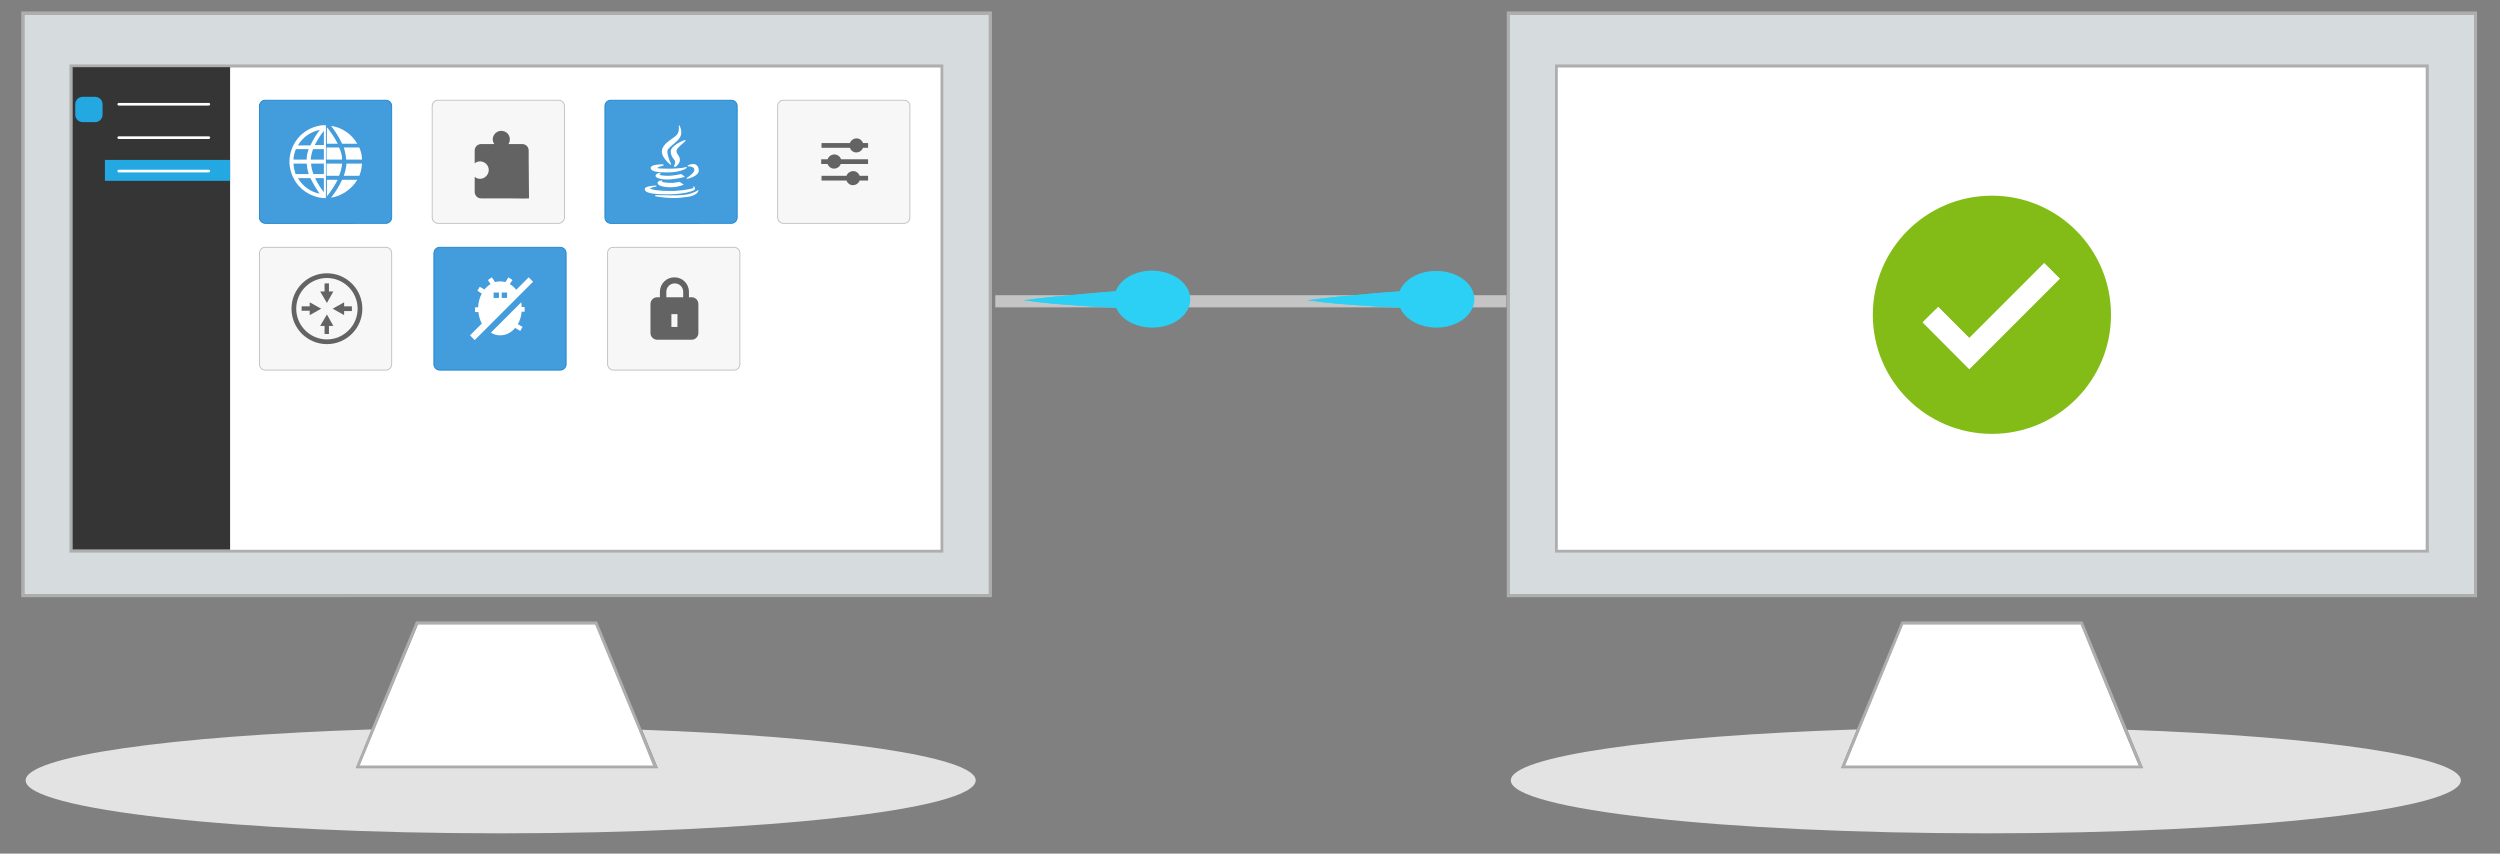 <?xml version="1.0" encoding="utf-8"?>
<!-- Generator: Adobe Illustrator 21.0.2, SVG Export Plug-In . SVG Version: 6.00 Build 0)  -->
<svg version="1.1" id="Layer_1" xmlns="http://www.w3.org/2000/svg" xmlns:xlink="http://www.w3.org/1999/xlink" x="0px" y="0px"
	 viewBox="0 0 741 253" enable-background="new 0 0 741 253" xml:space="preserve">
<rect x="0" y="0" width="741" height="253" fill="#808080" stroke="none"/>
<rect x="295" y="87.5" fill="#C4C4C4" width="151.5" height="3.6"/>
<g>
	<path fill="#2CD0F4" d="M343.9,89c0,1.8,2.9,2.9-19.7,1.9C311.5,90,311,90,303.4,89c7.5-1,8.7-1,20.2-2.1
		C347.4,84.8,343.9,87.1,343.9,89z"/>
</g>
<path fill="#2CD0F4" d="M352.8,88.7c0,4.6-5,8.4-11.2,8.4c-5.1,0-9.4-2.5-10.8-5.9c-1.9-0.1-4-0.2-6.5-0.3C311.5,90,311,90,303.5,89
	c7.5-1,8.7-1,20.2-2.1c2.7-0.2,5-0.4,7-0.6c1.3-3.5,5.7-6.1,10.8-6.1C347.7,80.3,352.8,84,352.8,88.7z"/>
<g>
	<path fill="#2CD0F4" d="M428.1,89c0,1.8,2.9,2.9-19.7,1.9C395.7,90,395.2,90,387.6,89c7.5-1,8.7-1,20.2-2.1
		C431.6,84.8,428.1,87.1,428.1,89z"/>
</g>
<path fill="#2CD0F4" d="M437,88.7c0,4.6-5,8.4-11.2,8.4c-5.1,0-9.4-2.5-10.8-5.9c-1.9-0.1-4-0.2-6.5-0.3C395.7,90,395.2,90,387.6,89
	c7.5-1,8.7-1,20.2-2.1c2.7-0.2,5-0.4,7-0.5c1.3-3.5,5.7-6.1,10.8-6.1C431.9,80.3,437,84,437,88.7z"/>
<g>
	<g>
		<path fill="#E3E3E3" d="M289.2,231.3c0,8.7-63.1,15.7-140.8,15.7c-77.8,0-140.8-7-140.8-15.7c0-7.2,43.4-13.2,102.6-15.1
			l-4.7,11.5h89.5l-4.7-11.4C247.5,218.3,289.2,224.3,289.2,231.3z"/>
	</g>
</g>
<g>
	<rect x="7.2" y="4.3" fill="#D6DCDE" width="285.9" height="171.9"/>
	<path fill="#AEAEAE" d="M6.3,3.4v173.6H294V3.4H6.3z M293.1,176.2H7.2V4.3h285.9V176.2z"/>
</g>
<g>
	<rect x="21.5" y="19.9" fill="#FFFFFF" width="257.3" height="143"/>
	<path fill="#AEAEAE" d="M20.6,19.1v144.7h259V19.1H20.6z M278.8,163H21.5v-143h257.3V163z"/>
</g>
<g>
	<path fill="#AEAEAE" d="M190.2,216.3l-13.1-31.8l-0.1-0.3h-53.7l-13.2,31.9l-4.7,11.5h89.5L190.2,216.3z M111,216.2l12.8-31.1h52.6
		l12.9,31.2l4.3,10.5h-87L111,216.2z"/>
	<polygon fill="#FFFFFF" points="193.6,226.9 106.6,226.9 111,216.2 123.9,185.1 176.4,185.1 189.3,216.3 	"/>
</g>
<path fill="#F7F7F7" stroke="#BBBBBB" stroke-width="0.25" d="M181.8,73.3h35.8c0.9,0,1.7,0.8,1.7,1.7V108c0,0.9-0.8,1.7-1.7,1.7
	h-35.8c-0.9,0-1.7-0.8-1.7-1.7V75C180.1,74,180.8,73.3,181.8,73.3z"/>
<path fill="#F7F7F7" stroke="#BBBBBB" stroke-width="0.25" d="M129.8,29.7h35.8c0.9,0,1.7,0.8,1.7,1.7v33.1c0,0.9-0.8,1.7-1.7,1.7
	h-35.8c-0.9,0-1.7-0.8-1.7-1.7V31.3C128.2,30.4,128.9,29.7,129.8,29.7z"/>
<path fill="#439CDC" stroke="#1681CD" stroke-width="0.25" d="M181,29.7h35.8c0.9,0,1.7,0.8,1.7,1.7v33.1c0,0.9-0.8,1.7-1.7,1.7H181
	c-0.9,0-1.7-0.8-1.7-1.7V31.3C179.4,30.4,180.1,29.7,181,29.7z"/>
<path fill="#439CDC" stroke="#1681CD" stroke-width="0.25" d="M78.6,29.7h35.8c0.9,0,1.7,0.8,1.7,1.7v33.1c0,0.9-0.8,1.7-1.7,1.7
	H78.6c-0.9,0-1.7-0.8-1.7-1.7V31.3C77,30.4,77.7,29.7,78.6,29.7z"/>
<path fill="#F7F7F7" stroke="#BBBBBB" stroke-width="0.25" d="M232.2,29.7H268c0.9,0,1.7,0.8,1.7,1.7v33.1c0,0.9-0.8,1.7-1.7,1.7
	h-35.8c-0.9,0-1.7-0.8-1.7-1.7V31.3C230.6,30.4,231.3,29.7,232.2,29.7z"/>
<path fill="#439CDC" stroke="#1681CD" stroke-width="0.25" d="M130.3,73.3h35.8c0.9,0,1.7,0.8,1.7,1.7V108c0,0.9-0.8,1.7-1.7,1.7
	h-35.8c-0.9,0-1.7-0.8-1.7-1.7V75C128.7,74,129.4,73.3,130.3,73.3z"/>
<path fill="#F7F7F7" stroke="#BBBBBB" stroke-width="0.25" d="M78.6,73.3h35.8c0.9,0,1.7,0.8,1.7,1.7V108c0,0.9-0.8,1.7-1.7,1.7
	H78.6c-0.9,0-1.7-0.8-1.7-1.7V75C77,74,77.7,73.3,78.6,73.3z"/>
<g>
	<rect x="21.5" y="19.9" fill="#353535" width="46.7" height="143"/>
</g>
<g>
	<line fill="#FFFFFF" x1="35.2" y1="30.9" x2="61.8" y2="30.9"/>
	<path fill="#FFFFFF" d="M61.8,31.3H35.2c-0.2,0-0.4-0.2-0.4-0.4s0.2-0.4,0.4-0.4h26.7c0.2,0,0.4,0.2,0.4,0.4S62.1,31.3,61.8,31.3z"
		/>
</g>
<g>
	<line fill="#FFFFFF" x1="35.2" y1="40.8" x2="61.8" y2="40.8"/>
	<path fill="#FFFFFF" d="M61.8,41.2H35.2c-0.2,0-0.4-0.2-0.4-0.4s0.2-0.4,0.4-0.4h26.7c0.2,0,0.4,0.2,0.4,0.4S62.1,41.2,61.8,41.2z"
		/>
</g>
<g>
	<rect x="31.1" y="47.4" fill="#24A8E2" width="37.1" height="6.2"/>
</g>
<g>
	<path fill="#24A8E2" d="M28.2,36.2h-3.7c-1.2,0-2.2-1-2.2-2.2v-3.1c0-1.2,1-2.2,2.2-2.2h3.7c1.2,0,2.2,1,2.2,2.2V34
		C30.4,35.2,29.4,36.2,28.2,36.2z"/>
</g>
<g>
	<line fill="#FFFFFF" x1="35.2" y1="50.7" x2="61.8" y2="50.7"/>
	<path fill="#FFFFFF" d="M61.8,51.1H35.2c-0.2,0-0.4-0.2-0.4-0.4s0.2-0.4,0.4-0.4h26.7c0.2,0,0.4,0.2,0.4,0.4S62.1,51.1,61.8,51.1z"
		/>
</g>
<g>
	<g>
		<path fill="#E3E3E3" d="M729.4,231.3c0,8.7-63.1,15.7-140.8,15.7c-77.8,0-140.8-7-140.8-15.7c0-7.2,43.4-13.2,102.6-15.1
			l-4.7,11.5h89.5l-4.7-11.4C687.8,218.3,729.4,224.3,729.4,231.3z"/>
	</g>
</g>
<g>
	<rect x="447.4" y="4.3" fill="#D6DCDE" width="285.9" height="171.9"/>
	<path fill="#AEAEAE" d="M446.6,3.4v173.6h287.6V3.4H446.6z M733.4,176.2H447.4V4.3h285.9V176.2z"/>
</g>
<g>
	<rect x="461.7" y="19.9" fill="#FFFFFF" width="257.3" height="143"/>
	<path fill="#AEAEAE" d="M460.9,19.1v144.7h259V19.1H460.9z M719,163H461.7v-143H719V163z"/>
</g>
<g>
	<path fill="#AEAEAE" d="M630.5,216.3l-13.1-31.8l-0.1-0.3h-53.7l-13.2,31.9l-4.7,11.5h89.5L630.5,216.3z M551.3,216.2l12.8-31.1
		h52.6l12.9,31.2l4.3,10.5h-87L551.3,216.2z"/>
	<polygon fill="#FFFFFF" points="633.9,226.9 546.9,226.9 551.3,216.2 564.1,185.1 616.7,185.1 629.5,216.3 	"/>
</g>
<g>
	<path fill="#97DB21" d="M612.3,81.3L612.3,81.3L612.3,81.3L612.3,81.3z"/>
</g>
<g>
	<path fill="#84BC17" d="M590.4,58c-19.5,0-35.3,15.8-35.3,35.3s15.8,35.3,35.3,35.3c19.5,0,35.3-15.8,35.3-35.3S609.9,58,590.4,58z
		 M583.7,109.4l-13.8-13.8l2.3-2.3l2.3-2.3l9.2,9.2L601,82.9l4.9-4.9l2.3,2.3h0v0l2.3,2.3L583.7,109.4z"/>
	<polygon fill="#97DB21" points="608.2,80.3 608.2,80.3 608.2,80.3 	"/>
	<polygon fill="#FFFFFF" points="610.5,82.6 583.7,109.4 569.9,95.5 572.2,93.2 574.5,91 583.7,100.2 601,82.9 605.9,78 	"/>
</g>
<g id="bfab9deb-201d-4f6d-8712-da0da49a2c2e">
	<g id="_x38_25bdf92-8a41-4cdd-9caf-a8eb335ec3c2">
		<g id="_x34_3c24620-ad1c-480f-9c27-3e0c453bb89f">
			<path fill="#FFFFFF" d="M156.7,82.2l-3.7,3.7c-0.5-0.7-1.2-1.3-1.9-1.7l0.8-1.2l-1.2-0.8l-0.9,1.4c-0.5-0.1-1-0.2-1.5-0.2
				c-0.5,0-1.1,0.1-1.6,0.2l-0.9-1.4l-1.2,0.8l0.8,1.2c-0.7,0.4-1.3,1-1.8,1.6l-1.4-0.8l-0.7,1.2l1.3,0.8c-0.7,1.3-1,2.7-1.1,4.1
				h-0.9v1.4h1c0.1,1.2,0.5,2.4,1,3.4l-3.5,3.5l1.4,1.4l3.3-3.3l14-14L156.7,82.2z M147.9,88.3h-1.6v-1.6h1.6V88.3z M150.3,88.3
				h-1.6v-1.6h1.6V88.3z"/>
		</g>
		<g id="_x34_e3e8946-543d-4f6f-8109-8e1d0196fbf7">
			<path fill="#FFFFFF" d="M154.6,92.5c-0.1,1.3-0.5,2.5-1.1,3.6l1.4,0.8l-0.7,1.2l-1.5-0.9c-1.2,1.4-2.7,2.2-4.5,2.2
				c-1,0-1.9-0.3-2.7-0.8l9-9c0.1,0.5,0.1,0.9,0.1,1.4h0.9v1.4H154.6z"/>
		</g>
	</g>
</g>
<g id="dca97bbe-2582-4673-8054-379a21f7f873">
	<g id="_x30_a87c8e2-2588-42c1-a181-4fd0b462bcee">
		<g id="_x38_94d2e41-52b5-4ada-a895-b3dd55fc5d94">
			<path fill="#FFFFFF" d="M96.6,58.7l0-21.6h-0.8c-3.8,0.3-7.1,2.5-8.8,5.9c-0.1,0.2-0.2,0.4-0.3,0.6c-0.5,1.2-0.8,2.4-0.9,3.7v1.2
				c0.1,1.3,0.4,2.5,0.9,3.7c0.1,0.2,0.2,0.4,0.3,0.6c1.7,3.4,5.1,5.6,8.8,5.9h0.3v0H96.6z M94.8,38.5c-1.1,1.4-2,2.9-2.8,4.6h-3.7
				C89.7,40.7,92.1,39,94.8,38.5z M92.1,47.3c0.1-1.1,0.3-2.1,0.7-3.1H96v3.1H92.1z M96,48.5v3.1h-3.1c-0.4-1-0.6-2-0.7-3.1H96z
				 M87.7,44.2h3.8c-0.4,1-0.6,2-0.6,3.1H87C87,46.3,87.3,45.2,87.7,44.2z M87,48.5h3.9c0.1,1.1,0.3,2.1,0.6,3.1h-3.9
				C87.3,50.6,87,49.6,87,48.5z M88.3,52.8H92c0.8,1.6,1.7,3.1,2.7,4.6C92.1,56.9,89.7,55.2,88.3,52.8z M96,57
				c-1-1.3-1.9-2.7-2.6-4.2H96V57z M96,43h-2.7c0.8-1.5,1.6-2.9,2.7-4.2V43z"/>
		</g>
		<g id="_x37_19e2150-fe0c-448a-98a7-8b12ed09a38b">
			<path fill="none" d="M96.7,58.7h-0.1"/>
			<path fill="#FFFFFF" d="M100.1,53.3c-0.9,1.7-2,3.4-3.2,4.9v-4.9H100.1z"/>
			<path fill="#FFFFFF" d="M105.9,53.3c-1.7,2.8-4.6,4.8-7.8,5.3c1.3-1.6,2.4-3.4,3.3-5.3H105.9z"/>
			<path fill="#FFFFFF" d="M107.3,48.5c-0.1,1.2-0.3,2.4-0.8,3.6h-4.6c0.4-1.1,0.7-2.4,0.8-3.6H107.3z"/>
			<path fill="#FFFFFF" d="M107.3,47.3h-4.7c-0.1-1.2-0.3-2.4-0.7-3.6h4.6C107,44.9,107.3,46.1,107.3,47.3z"/>
			<path fill="#FFFFFF" d="M105.9,42.6h-4.5c-0.9-1.9-2-3.7-3.3-5.3C101.4,37.8,104.2,39.7,105.9,42.6z"/>
			<path fill="#FFFFFF" d="M101.4,47.3h-4.6v-3.6h3.7C101.1,44.9,101.4,46.1,101.4,47.3z"/>
			<path fill="#FFFFFF" d="M100.1,42.6h-3.2v-4.9C98.1,39.2,99.2,40.8,100.1,42.6z"/>
		</g>
		<g id="bd2e3e01-7f00-4bbf-b7bb-958db9d8df34">
			<path id="_x37_7035b6d-26b9-4629-87b4-acc80ae9c5f4" fill="none" d="M96.6,58.7h0.1"/>
			<path fill="#FFFFFF" d="M101.4,48.5c-0.1,1.2-0.4,2.4-0.9,3.6h-3.7v-3.6H101.4z"/>
		</g>
	</g>
</g>
<path fill="#636363" d="M96.9,81c-5.8,0-10.5,4.7-10.5,10.5s4.7,10.5,10.5,10.5s10.5-4.7,10.5-10.5S102.7,81,96.9,81z M96.9,100.6
	c-5,0-9.1-4.1-9.1-9.1c0-5,4.1-9.1,9.1-9.1c5,0,9.1,4.1,9.1,9.1C106,96.5,101.9,100.6,96.9,100.6z"/>
<polygon fill="#636363" points="91.8,93.4 91.8,92.1 89.4,92.1 89.4,90.8 91.8,90.8 91.8,89.6 95.2,91.5 "/>
<polygon fill="#636363" points="102,89.6 102,90.8 104.3,90.8 104.3,92.2 102,92.2 102,93.4 98.6,91.5 "/>
<polygon fill="#636363" points="98.8,96.6 97.5,96.6 97.5,99 96.2,99 96.2,96.6 94.9,96.6 96.9,93.2 "/>
<polygon fill="#636363" points="94.9,86.4 96.2,86.4 96.2,84 97.5,84 97.5,86.4 98.8,86.4 96.9,89.8 "/>
<path fill="#636363" d="M205,88.1h-0.8c0-0.5,0-1,0-1.6c0-2.4-1.9-4.3-4.3-4.3s-4.3,1.9-4.3,4.3c0,0.6,0,1.2,0,1.6h-0.8
	c-1.1,0-2,0.9-2,2c0,0,0,0,0,0v8.6c0,1.1,0.9,2,2,2c0,0,0,0,0,0H205c1.1,0,2-0.9,2-2c0,0,0,0,0,0v-8.6C207,89,206.1,88.1,205,88.1z
	 M200.8,96.9h-1.8v-3.8h1.8V96.9z M202.5,88.1h-5c0-0.4,0-1.1,0-1.6c0-1.4,1.1-2.5,2.5-2.5c1.4,0,2.5,1.1,2.5,2.5
	C202.5,87,202.5,87.6,202.5,88.1L202.5,88.1z"/>
<g id="_x38_8bc727f-5431-4050-b5dc-f5cad7394b88">
	<g id="_x35_25f1f8d-b243-4d3f-8884-f6790c187e85">
		<g id="bda4007c-bba2-44d5-a1e1-476d0183bba5">
			<g id="_x33_3bf520c-22ea-410f-971d-fa25cec9166d">
				<path fill="#FFFFFF" d="M201.5,40.8c-0.5,0.8-1.4,1.5-2.1,2.1c-0.8,0.7-1.6,1.3-1.6,1.9c0,1.6,1.1,3.8,1.1,3.8
					c0,0.1,0,0.2,0,0.2c-0.1,0.1-0.2,0.1-0.2,0c-0.1-0.1-3.4-2.6-2.3-4.9c0.6-1.3,1.8-2.1,2.8-2.8c0.7-0.5,1.3-0.9,1.6-1.4
					c0.4-0.7,0.5-1.5,0.4-2.3c0-0.1,0-0.2,0.1-0.2c0.1,0,0.2,0,0.2,0.1C201.3,37.2,202.6,39,201.5,40.8z"/>
			</g>
			<g id="_x32_76a9e68-c4e4-4a2f-ade4-09ae64748842">
				<path fill="#FFFFFF" d="M200.7,44.2c-0.4,0.7-0.1,1.1,0.2,1.6c0.3,0.4,0.5,0.8,0.6,1.2c0.3,1.4-1.3,2.5-1.4,2.5c0,0-0.1,0-0.1,0
					c-0.1,0-0.2-0.1-0.2-0.2c0,0,0-0.1,0-0.1c0.1-0.3,0.4-1,0.3-1.4c-0.1-0.2-0.2-0.4-0.3-0.5c-0.6-0.7-1-1.5-1-2.4
					c0-1.8,4-3.4,4.2-3.4c0.1,0,0.2,0,0.2,0.1c0,0.1,0,0.2-0.1,0.2C203.2,41.9,201.2,43.4,200.7,44.2z"/>
			</g>
			<g id="d0c7922a-3b6b-4016-8398-1220bc24c693">
				<path fill="#FFFFFF" d="M203.5,49.8c-0.1,0.1-1.5,1.2-5.2,1.3c-0.3,0-0.7,0-1,0c-2.4,0-3.9-0.3-4.3-0.9
					c-0.1-0.2-0.2-0.4-0.1-0.6c0.3-0.9,3.1-0.9,3.6-0.9c0.1,0,0.2,0.1,0.2,0.2c0,0.1-0.1,0.2-0.1,0.2c-0.9,0.2-1.7,0.5-1.8,0.7
					c0.2,0.1,1.2,0.2,3.1,0.2c1.7,0,4.2-0.1,5.5-0.5c0.1,0,0.2,0,0.2,0.1C203.5,49.7,203.5,49.8,203.5,49.8z"/>
			</g>
			<g id="dad0e3dd-74e9-4750-bf39-fe78b0933c6f">
				<path fill="#FFFFFF" d="M203.7,53L203.7,53c-0.1,0-0.2,0-0.2-0.1c0-0.1,0-0.2,0.1-0.2c0.7-0.4,2.4-1.7,2.2-2.5
					c-0.1-0.9-1.8-0.9-1.8-0.9c-0.1,0-0.2-0.1-0.2-0.1c0-0.1,0-0.2,0.1-0.2c0.5-0.2,1-0.4,1.5-0.4c0.7,0,1.5,0.3,1.7,1.6
					C207.5,52.2,203.8,53,203.7,53z"/>
			</g>
			<g id="fb2aa61c-7ea8-4e34-9c53-b4adeca4fca9">
				<path fill="#FFFFFF" d="M202.9,52.4c0,0.1-0.1,0.1-0.1,0.1c0,0-2.8,0.7-5,0.7l0,0c-0.2,0-0.4,0-0.6,0c-1.3-0.1-2.9-0.4-2.9-1.1
					c0-0.4,0.4-0.7,1.3-0.9c0.1,0,0.2,0,0.2,0.1c0,0.1,0,0.2-0.1,0.2c-0.1,0-0.2,0.1-0.2,0.2c0,0,0,0,0,0.1c0.1,0.1,1,0.3,2.3,0.3
					c0.6,0,1.2,0,1.7-0.1c0.8-0.1,1.5-0.2,2.3-0.4c0.1,0,0.1,0,0.1,0l0.9,0.6C202.9,52.3,202.9,52.3,202.9,52.4z"/>
			</g>
			<g id="_x30_6debbdf-a988-4fc1-9ed2-ded5b7f8c515">
				<path fill="#FFFFFF" d="M202.6,54.7c0,0.1,0,0.1-0.1,0.1c-1.2,0.5-2.4,0.7-3.7,0.7c-0.2,0-0.4,0-0.6,0c-1.7-0.1-2.7-0.4-3.1-0.8
					c-0.1-0.1-0.2-0.3-0.2-0.5c0.1-0.7,1.1-0.7,1.2-0.7c0.1,0,0.1,0,0.2,0.1c0,0.1,0,0.2-0.1,0.2c0,0,0,0,0,0.1
					c0.2,0.1,1.4,0.3,2.5,0.3c0.3,0,0.5,0,0.8,0c1.1-0.1,1.8-0.3,1.8-0.3c0,0,0.1,0,0.1,0l1.1,0.7C202.5,54.6,202.6,54.6,202.6,54.7
					z"/>
			</g>
			<g id="_x38_9c60d76-b3b7-4f88-867c-8ed4bb3b4532">
				<path fill="#FFFFFF" d="M205.9,56.2c-0.5,0.5-3.2,1.4-8.1,1.4c-5.1,0-6.1-0.6-6.5-1c-0.1-0.2-0.2-0.4-0.2-0.6
					c0.1-0.7,1.7-0.9,3.1-1l0.2,0c0.1,0,0.2,0,0.2,0.1c0,0,0,0,0,0c0,0.1-0.1,0.2-0.1,0.2c-0.9,0.1-1.6,0.4-1.8,0.6
					c0.3,0.3,2.6,0.7,5.6,0.7c0.5,0,1,0,1.5,0c3.4-0.2,5.5-0.7,5.7-0.9c0.1-0.1,0.1-0.2,0-0.2c-0.1-0.1-0.1-0.2,0-0.2
					c0.1-0.1,0.2-0.1,0.2,0c0.2,0.1,0.3,0.3,0.3,0.5C206.1,55.8,206,56,205.9,56.2z"/>
			</g>
			<g id="_x38_6f08bcc-a654-4b41-bfbf-e10abf74aa3e">
				<path fill="#FFFFFF" d="M207,56.5c0,0.1-0.2,1.3-2.8,1.8c-1.5,0.2-2.9,0.4-4.4,0.4c-1.9,0-3.7-0.2-5.5-0.5
					c-0.1,0-0.1-0.1-0.1-0.2c0-0.1,0.1-0.2,0.2-0.2c0,0,2.2,0.1,4.6,0.1s3.9-0.1,4.8-0.3c2.2-0.5,3-1.2,3-1.2c0.1-0.1,0.2-0.1,0.3,0
					C207,56.4,207,56.4,207,56.5L207,56.5z"/>
			</g>
		</g>
	</g>
</g>
<g id="_x32_7817fd1-c3c6-4dfc-9dab-93d367989981">
	<g id="bf36bdf6-874b-4a81-ab0e-c8d4ed479d4c">
		<g id="ecbb8db3-4439-411e-b99d-e0175b008b5d">
			<path fill="#636363" d="M150.9,52L150.9,52z"/>
			<path fill="#636363" d="M150.8,56.6L150.8,56.6z"/>
			<path fill="#636363" d="M156.7,47.1v-2.5c0-1-0.8-1.9-1.9-1.9h-4.1c0.8-1.2,0.4-2.8-0.7-3.5c-1.2-0.8-2.8-0.4-3.5,0.7
				c-0.6,0.8-0.6,1.9,0,2.8h-3.9c-1,0-1.9,0.8-1.9,1.9v3.8c1.1-0.9,2.7-0.7,3.6,0.4c0.9,1.1,0.7,2.7-0.4,3.6c-0.9,0.8-2.3,0.8-3.2,0
				v4.5c0,1,0.8,1.9,1.9,1.9h8c1.6,0,5.3,0.1,6.2,0L156.7,47.1z"/>
		</g>
	</g>
</g>
<g id="_x30_6422a15-d0f7-40c4-8cd1-467508528693">
	<g id="_x38_392ca31-3465-42f6-a2c4-36bc2e230af7">
		<g id="ed73a25b-51f1-43ae-9de3-e457e8105fa6">
			<g id="_x33_d7590a3-1e6f-473c-9a3a-c6c8d45201c1">
				<path fill="#636363" d="M257.3,42.4v1.4h-1.5c-0.4,1.1-1.6,1.6-2.6,1.3c-0.6-0.2-1.1-0.7-1.3-1.3h-8.4v-1.4h8.4
					c0.4-1.1,1.6-1.6,2.6-1.3c0.6,0.2,1.1,0.7,1.3,1.3H257.3z"/>
			</g>
			<g id="dff7b0c6-d9a1-4cdf-b39e-ade1462aa2a9">
				<path fill="#636363" d="M257.3,47.2v1.4h-8.1c-0.4,1.1-1.6,1.6-2.6,1.3c-0.6-0.2-1.1-0.7-1.3-1.3h-1.9v-1.4h1.9
					c0.4-1.1,1.6-1.7,2.7-1.3c0.6,0.2,1.1,0.7,1.3,1.3H257.3z"/>
			</g>
			<g id="_x37_e4d9836-35e7-4ed7-8aa9-6ffc411bed30">
				<path fill="#636363" d="M257.3,52.1v1.4h-2.5c-0.4,1.1-1.6,1.6-2.6,1.3c-0.6-0.2-1.1-0.7-1.3-1.3h-7.4v-1.4h7.4
					c0.4-1.1,1.6-1.6,2.6-1.3c0.6,0.2,1.1,0.7,1.3,1.3H257.3z"/>
			</g>
		</g>
	</g>
</g>
</svg>
